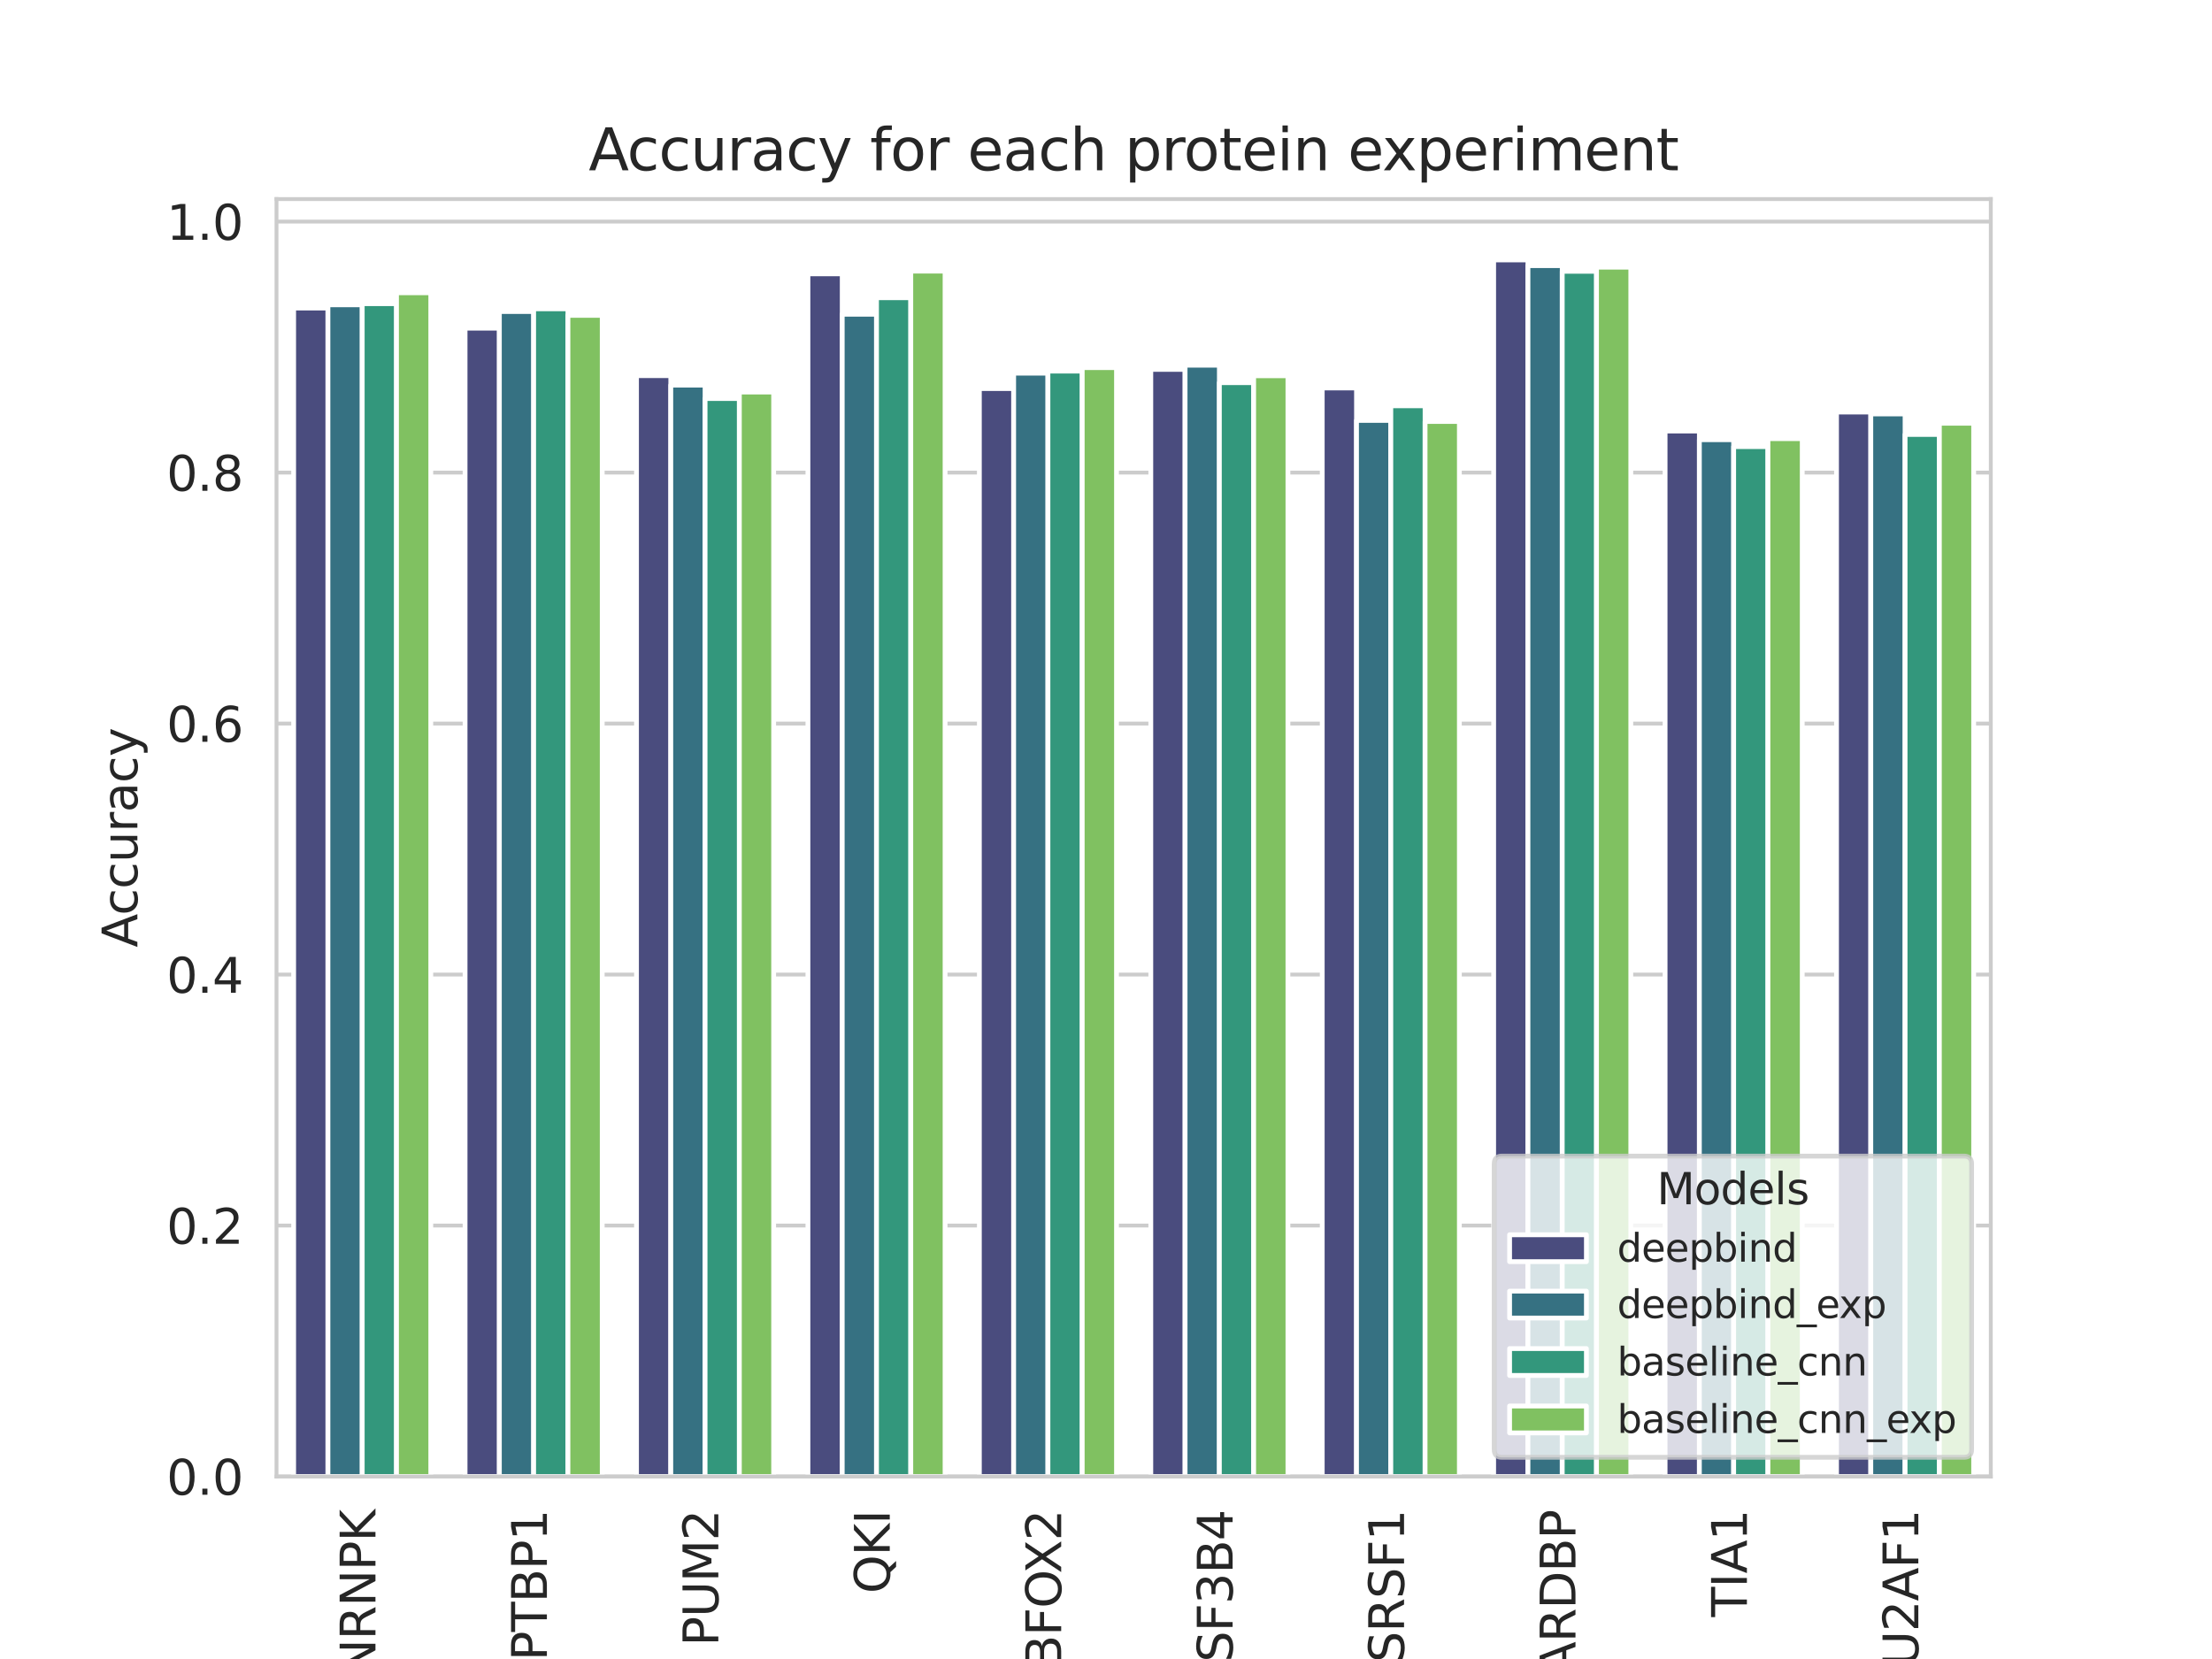 <?xml version="1.0" encoding="utf-8" standalone="no"?>
<!DOCTYPE svg PUBLIC "-//W3C//DTD SVG 1.1//EN"
  "http://www.w3.org/Graphics/SVG/1.1/DTD/svg11.dtd">
<svg xmlns:xlink="http://www.w3.org/1999/xlink" width="460.8pt" height="345.6pt" viewBox="0 0 460.8 345.6" xmlns="http://www.w3.org/2000/svg" version="1.1">
 <defs>
  <style type="text/css">*{stroke-linejoin: round; stroke-linecap: butt}</style>
 </defs>
 <g id="figure_1">
  <g id="patch_1">
   <path d="M 0 345.6 
L 460.8 345.6 
L 460.8 0 
L 0 0 
z
" style="fill: #ffffff"/>
  </g>
  <g id="axes_1">
   <g id="patch_2">
    <path d="M 57.6 307.584 
L 414.72 307.584 
L 414.72 41.472 
L 57.6 41.472 
z
" style="fill: #ffffff"/>
   </g>
   <g id="matplotlib.axis_1">
    <g id="xtick_1">
     <g id="text_1">
      <!-- HNRNPK -->
      <g style="fill: #262626" transform="translate(78.215 356.603) rotate(-90) scale(0.1 -0.1)">
       <defs>
        <path id="DejaVuSans-48" d="M 628 4666 
L 1259 4666 
L 1259 2753 
L 3553 2753 
L 3553 4666 
L 4184 4666 
L 4184 0 
L 3553 0 
L 3553 2222 
L 1259 2222 
L 1259 0 
L 628 0 
L 628 4666 
z
" transform="scale(0.016)"/>
        <path id="DejaVuSans-4e" d="M 628 4666 
L 1478 4666 
L 3547 763 
L 3547 4666 
L 4159 4666 
L 4159 0 
L 3309 0 
L 1241 3903 
L 1241 0 
L 628 0 
L 628 4666 
z
" transform="scale(0.016)"/>
        <path id="DejaVuSans-52" d="M 2841 2188 
Q 3044 2119 3236 1894 
Q 3428 1669 3622 1275 
L 4263 0 
L 3584 0 
L 2988 1197 
Q 2756 1666 2539 1819 
Q 2322 1972 1947 1972 
L 1259 1972 
L 1259 0 
L 628 0 
L 628 4666 
L 2053 4666 
Q 2853 4666 3247 4331 
Q 3641 3997 3641 3322 
Q 3641 2881 3436 2590 
Q 3231 2300 2841 2188 
z
M 1259 4147 
L 1259 2491 
L 2053 2491 
Q 2509 2491 2742 2702 
Q 2975 2913 2975 3322 
Q 2975 3731 2742 3939 
Q 2509 4147 2053 4147 
L 1259 4147 
z
" transform="scale(0.016)"/>
        <path id="DejaVuSans-50" d="M 1259 4147 
L 1259 2394 
L 2053 2394 
Q 2494 2394 2734 2622 
Q 2975 2850 2975 3272 
Q 2975 3691 2734 3919 
Q 2494 4147 2053 4147 
L 1259 4147 
z
M 628 4666 
L 2053 4666 
Q 2838 4666 3239 4311 
Q 3641 3956 3641 3272 
Q 3641 2581 3239 2228 
Q 2838 1875 2053 1875 
L 1259 1875 
L 1259 0 
L 628 0 
L 628 4666 
z
" transform="scale(0.016)"/>
        <path id="DejaVuSans-4b" d="M 628 4666 
L 1259 4666 
L 1259 2694 
L 3353 4666 
L 4166 4666 
L 1850 2491 
L 4331 0 
L 3500 0 
L 1259 2247 
L 1259 0 
L 628 0 
L 628 4666 
z
" transform="scale(0.016)"/>
       </defs>
       <use xlink:href="#DejaVuSans-48"/>
       <use xlink:href="#DejaVuSans-4e" x="75.195"/>
       <use xlink:href="#DejaVuSans-52" x="150"/>
       <use xlink:href="#DejaVuSans-4e" x="219.482"/>
       <use xlink:href="#DejaVuSans-50" x="294.287"/>
       <use xlink:href="#DejaVuSans-4b" x="354.59"/>
      </g>
     </g>
    </g>
    <g id="xtick_2">
     <g id="text_2">
      <!-- PTBP1 -->
      <g style="fill: #262626" transform="translate(113.927 345.975) rotate(-90) scale(0.1 -0.1)">
       <defs>
        <path id="DejaVuSans-54" d="M -19 4666 
L 3928 4666 
L 3928 4134 
L 2272 4134 
L 2272 0 
L 1638 0 
L 1638 4134 
L -19 4134 
L -19 4666 
z
" transform="scale(0.016)"/>
        <path id="DejaVuSans-42" d="M 1259 2228 
L 1259 519 
L 2272 519 
Q 2781 519 3026 730 
Q 3272 941 3272 1375 
Q 3272 1813 3026 2020 
Q 2781 2228 2272 2228 
L 1259 2228 
z
M 1259 4147 
L 1259 2741 
L 2194 2741 
Q 2656 2741 2882 2914 
Q 3109 3088 3109 3444 
Q 3109 3797 2882 3972 
Q 2656 4147 2194 4147 
L 1259 4147 
z
M 628 4666 
L 2241 4666 
Q 2963 4666 3353 4366 
Q 3744 4066 3744 3513 
Q 3744 3084 3544 2831 
Q 3344 2578 2956 2516 
Q 3422 2416 3680 2098 
Q 3938 1781 3938 1306 
Q 3938 681 3513 340 
Q 3088 0 2303 0 
L 628 0 
L 628 4666 
z
" transform="scale(0.016)"/>
        <path id="DejaVuSans-31" d="M 794 531 
L 1825 531 
L 1825 4091 
L 703 3866 
L 703 4441 
L 1819 4666 
L 2450 4666 
L 2450 531 
L 3481 531 
L 3481 0 
L 794 0 
L 794 531 
z
" transform="scale(0.016)"/>
       </defs>
       <use xlink:href="#DejaVuSans-50"/>
       <use xlink:href="#DejaVuSans-54" x="60.303"/>
       <use xlink:href="#DejaVuSans-42" x="121.387"/>
       <use xlink:href="#DejaVuSans-50" x="189.99"/>
       <use xlink:href="#DejaVuSans-31" x="250.293"/>
      </g>
     </g>
    </g>
    <g id="xtick_3">
     <g id="text_3">
      <!-- PUM2 -->
      <g style="fill: #262626" transform="translate(149.639 342.923) rotate(-90) scale(0.1 -0.1)">
       <defs>
        <path id="DejaVuSans-55" d="M 556 4666 
L 1191 4666 
L 1191 1831 
Q 1191 1081 1462 751 
Q 1734 422 2344 422 
Q 2950 422 3222 751 
Q 3494 1081 3494 1831 
L 3494 4666 
L 4128 4666 
L 4128 1753 
Q 4128 841 3676 375 
Q 3225 -91 2344 -91 
Q 1459 -91 1007 375 
Q 556 841 556 1753 
L 556 4666 
z
" transform="scale(0.016)"/>
        <path id="DejaVuSans-4d" d="M 628 4666 
L 1569 4666 
L 2759 1491 
L 3956 4666 
L 4897 4666 
L 4897 0 
L 4281 0 
L 4281 4097 
L 3078 897 
L 2444 897 
L 1241 4097 
L 1241 0 
L 628 0 
L 628 4666 
z
" transform="scale(0.016)"/>
        <path id="DejaVuSans-32" d="M 1228 531 
L 3431 531 
L 3431 0 
L 469 0 
L 469 531 
Q 828 903 1448 1529 
Q 2069 2156 2228 2338 
Q 2531 2678 2651 2914 
Q 2772 3150 2772 3378 
Q 2772 3750 2511 3984 
Q 2250 4219 1831 4219 
Q 1534 4219 1204 4116 
Q 875 4013 500 3803 
L 500 4441 
Q 881 4594 1212 4672 
Q 1544 4750 1819 4750 
Q 2544 4750 2975 4387 
Q 3406 4025 3406 3419 
Q 3406 3131 3298 2873 
Q 3191 2616 2906 2266 
Q 2828 2175 2409 1742 
Q 1991 1309 1228 531 
z
" transform="scale(0.016)"/>
       </defs>
       <use xlink:href="#DejaVuSans-50"/>
       <use xlink:href="#DejaVuSans-55" x="60.303"/>
       <use xlink:href="#DejaVuSans-4d" x="133.496"/>
       <use xlink:href="#DejaVuSans-32" x="219.775"/>
      </g>
     </g>
    </g>
    <g id="xtick_4">
     <g id="text_4">
      <!-- QKI -->
      <g style="fill: #262626" transform="translate(185.351 331.964) rotate(-90) scale(0.1 -0.1)">
       <defs>
        <path id="DejaVuSans-51" d="M 2522 4238 
Q 1834 4238 1429 3725 
Q 1025 3213 1025 2328 
Q 1025 1447 1429 934 
Q 1834 422 2522 422 
Q 3209 422 3611 934 
Q 4013 1447 4013 2328 
Q 4013 3213 3611 3725 
Q 3209 4238 2522 4238 
z
M 3406 84 
L 4238 -825 
L 3475 -825 
L 2784 -78 
Q 2681 -84 2626 -87 
Q 2572 -91 2522 -91 
Q 1538 -91 948 567 
Q 359 1225 359 2328 
Q 359 3434 948 4092 
Q 1538 4750 2522 4750 
Q 3503 4750 4090 4092 
Q 4678 3434 4678 2328 
Q 4678 1516 4351 937 
Q 4025 359 3406 84 
z
" transform="scale(0.016)"/>
        <path id="DejaVuSans-49" d="M 628 4666 
L 1259 4666 
L 1259 0 
L 628 0 
L 628 4666 
z
" transform="scale(0.016)"/>
       </defs>
       <use xlink:href="#DejaVuSans-51"/>
       <use xlink:href="#DejaVuSans-4b" x="78.711"/>
       <use xlink:href="#DejaVuSans-49" x="144.287"/>
      </g>
     </g>
    </g>
    <g id="xtick_5">
     <g id="text_5">
      <!-- RBFOX2 -->
      <g style="fill: #262626" transform="translate(221.063 354.592) rotate(-90) scale(0.1 -0.1)">
       <defs>
        <path id="DejaVuSans-46" d="M 628 4666 
L 3309 4666 
L 3309 4134 
L 1259 4134 
L 1259 2759 
L 3109 2759 
L 3109 2228 
L 1259 2228 
L 1259 0 
L 628 0 
L 628 4666 
z
" transform="scale(0.016)"/>
        <path id="DejaVuSans-4f" d="M 2522 4238 
Q 1834 4238 1429 3725 
Q 1025 3213 1025 2328 
Q 1025 1447 1429 934 
Q 1834 422 2522 422 
Q 3209 422 3611 934 
Q 4013 1447 4013 2328 
Q 4013 3213 3611 3725 
Q 3209 4238 2522 4238 
z
M 2522 4750 
Q 3503 4750 4090 4092 
Q 4678 3434 4678 2328 
Q 4678 1225 4090 567 
Q 3503 -91 2522 -91 
Q 1538 -91 948 565 
Q 359 1222 359 2328 
Q 359 3434 948 4092 
Q 1538 4750 2522 4750 
z
" transform="scale(0.016)"/>
        <path id="DejaVuSans-58" d="M 403 4666 
L 1081 4666 
L 2241 2931 
L 3406 4666 
L 4084 4666 
L 2584 2425 
L 4184 0 
L 3506 0 
L 2194 1984 
L 872 0 
L 191 0 
L 1856 2491 
L 403 4666 
z
" transform="scale(0.016)"/>
       </defs>
       <use xlink:href="#DejaVuSans-52"/>
       <use xlink:href="#DejaVuSans-42" x="69.482"/>
       <use xlink:href="#DejaVuSans-46" x="138.086"/>
       <use xlink:href="#DejaVuSans-4f" x="195.605"/>
       <use xlink:href="#DejaVuSans-58" x="267.941"/>
       <use xlink:href="#DejaVuSans-32" x="336.447"/>
      </g>
     </g>
    </g>
    <g id="xtick_6">
     <g id="text_6">
      <!-- SF3B4 -->
      <g style="fill: #262626" transform="translate(256.775 346.27) rotate(-90) scale(0.1 -0.1)">
       <defs>
        <path id="DejaVuSans-53" d="M 3425 4513 
L 3425 3897 
Q 3066 4069 2747 4153 
Q 2428 4238 2131 4238 
Q 1616 4238 1336 4038 
Q 1056 3838 1056 3469 
Q 1056 3159 1242 3001 
Q 1428 2844 1947 2747 
L 2328 2669 
Q 3034 2534 3370 2195 
Q 3706 1856 3706 1288 
Q 3706 609 3251 259 
Q 2797 -91 1919 -91 
Q 1588 -91 1214 -16 
Q 841 59 441 206 
L 441 856 
Q 825 641 1194 531 
Q 1563 422 1919 422 
Q 2459 422 2753 634 
Q 3047 847 3047 1241 
Q 3047 1584 2836 1778 
Q 2625 1972 2144 2069 
L 1759 2144 
Q 1053 2284 737 2584 
Q 422 2884 422 3419 
Q 422 4038 858 4394 
Q 1294 4750 2059 4750 
Q 2388 4750 2728 4690 
Q 3069 4631 3425 4513 
z
" transform="scale(0.016)"/>
        <path id="DejaVuSans-33" d="M 2597 2516 
Q 3050 2419 3304 2112 
Q 3559 1806 3559 1356 
Q 3559 666 3084 287 
Q 2609 -91 1734 -91 
Q 1441 -91 1130 -33 
Q 819 25 488 141 
L 488 750 
Q 750 597 1062 519 
Q 1375 441 1716 441 
Q 2309 441 2620 675 
Q 2931 909 2931 1356 
Q 2931 1769 2642 2001 
Q 2353 2234 1838 2234 
L 1294 2234 
L 1294 2753 
L 1863 2753 
Q 2328 2753 2575 2939 
Q 2822 3125 2822 3475 
Q 2822 3834 2567 4026 
Q 2313 4219 1838 4219 
Q 1578 4219 1281 4162 
Q 984 4106 628 3988 
L 628 4550 
Q 988 4650 1302 4700 
Q 1616 4750 1894 4750 
Q 2613 4750 3031 4423 
Q 3450 4097 3450 3541 
Q 3450 3153 3228 2886 
Q 3006 2619 2597 2516 
z
" transform="scale(0.016)"/>
        <path id="DejaVuSans-34" d="M 2419 4116 
L 825 1625 
L 2419 1625 
L 2419 4116 
z
M 2253 4666 
L 3047 4666 
L 3047 1625 
L 3713 1625 
L 3713 1100 
L 3047 1100 
L 3047 0 
L 2419 0 
L 2419 1100 
L 313 1100 
L 313 1709 
L 2253 4666 
z
" transform="scale(0.016)"/>
       </defs>
       <use xlink:href="#DejaVuSans-53"/>
       <use xlink:href="#DejaVuSans-46" x="63.477"/>
       <use xlink:href="#DejaVuSans-33" x="120.996"/>
       <use xlink:href="#DejaVuSans-42" x="184.619"/>
       <use xlink:href="#DejaVuSans-34" x="253.223"/>
      </g>
     </g>
    </g>
    <g id="xtick_7">
     <g id="text_7">
      <!-- SRSF1 -->
      <g style="fill: #262626" transform="translate(292.487 346.343) rotate(-90) scale(0.1 -0.1)">
       <use xlink:href="#DejaVuSans-53"/>
       <use xlink:href="#DejaVuSans-52" x="63.477"/>
       <use xlink:href="#DejaVuSans-53" x="132.959"/>
       <use xlink:href="#DejaVuSans-46" x="196.436"/>
       <use xlink:href="#DejaVuSans-31" x="253.955"/>
      </g>
     </g>
    </g>
    <g id="xtick_8">
     <g id="text_8">
      <!-- TARDBP -->
      <g style="fill: #262626" transform="translate(328.199 354.296) rotate(-90) scale(0.1 -0.1)">
       <defs>
        <path id="DejaVuSans-41" d="M 2188 4044 
L 1331 1722 
L 3047 1722 
L 2188 4044 
z
M 1831 4666 
L 2547 4666 
L 4325 0 
L 3669 0 
L 3244 1197 
L 1141 1197 
L 716 0 
L 50 0 
L 1831 4666 
z
" transform="scale(0.016)"/>
        <path id="DejaVuSans-44" d="M 1259 4147 
L 1259 519 
L 2022 519 
Q 2988 519 3436 956 
Q 3884 1394 3884 2338 
Q 3884 3275 3436 3711 
Q 2988 4147 2022 4147 
L 1259 4147 
z
M 628 4666 
L 1925 4666 
Q 3281 4666 3915 4102 
Q 4550 3538 4550 2338 
Q 4550 1131 3912 565 
Q 3275 0 1925 0 
L 628 0 
L 628 4666 
z
" transform="scale(0.016)"/>
       </defs>
       <use xlink:href="#DejaVuSans-54"/>
       <use xlink:href="#DejaVuSans-41" x="53.334"/>
       <use xlink:href="#DejaVuSans-52" x="121.742"/>
       <use xlink:href="#DejaVuSans-44" x="191.225"/>
       <use xlink:href="#DejaVuSans-42" x="268.227"/>
       <use xlink:href="#DejaVuSans-50" x="336.83"/>
      </g>
     </g>
    </g>
    <g id="xtick_9">
     <g id="text_9">
      <!-- TIA1 -->
      <g style="fill: #262626" transform="translate(363.911 336.845) rotate(-90) scale(0.1 -0.1)">
       <use xlink:href="#DejaVuSans-54"/>
       <use xlink:href="#DejaVuSans-49" x="61.084"/>
       <use xlink:href="#DejaVuSans-41" x="90.576"/>
       <use xlink:href="#DejaVuSans-31" x="158.984"/>
      </g>
     </g>
    </g>
    <g id="xtick_10">
     <g id="text_10">
      <!-- U2AF1 -->
      <g style="fill: #262626" transform="translate(399.623 347.22) rotate(-90) scale(0.1 -0.1)">
       <use xlink:href="#DejaVuSans-55"/>
       <use xlink:href="#DejaVuSans-32" x="73.193"/>
       <use xlink:href="#DejaVuSans-41" x="136.816"/>
       <use xlink:href="#DejaVuSans-46" x="205.225"/>
       <use xlink:href="#DejaVuSans-31" x="262.744"/>
      </g>
     </g>
    </g>
    <g id="text_11">
     <!-- Exp -->
     <g style="fill: #262626" transform="translate(226.867 368.201) scale(0.1 -0.1)">
      <defs>
       <path id="DejaVuSans-45" d="M 628 4666 
L 3578 4666 
L 3578 4134 
L 1259 4134 
L 1259 2753 
L 3481 2753 
L 3481 2222 
L 1259 2222 
L 1259 531 
L 3634 531 
L 3634 0 
L 628 0 
L 628 4666 
z
" transform="scale(0.016)"/>
       <path id="DejaVuSans-78" d="M 3513 3500 
L 2247 1797 
L 3578 0 
L 2900 0 
L 1881 1375 
L 863 0 
L 184 0 
L 1544 1831 
L 300 3500 
L 978 3500 
L 1906 2253 
L 2834 3500 
L 3513 3500 
z
" transform="scale(0.016)"/>
       <path id="DejaVuSans-70" d="M 1159 525 
L 1159 -1331 
L 581 -1331 
L 581 3500 
L 1159 3500 
L 1159 2969 
Q 1341 3281 1617 3432 
Q 1894 3584 2278 3584 
Q 2916 3584 3314 3078 
Q 3713 2572 3713 1747 
Q 3713 922 3314 415 
Q 2916 -91 2278 -91 
Q 1894 -91 1617 61 
Q 1341 213 1159 525 
z
M 3116 1747 
Q 3116 2381 2855 2742 
Q 2594 3103 2138 3103 
Q 1681 3103 1420 2742 
Q 1159 2381 1159 1747 
Q 1159 1113 1420 752 
Q 1681 391 2138 391 
Q 2594 391 2855 752 
Q 3116 1113 3116 1747 
z
" transform="scale(0.016)"/>
      </defs>
      <use xlink:href="#DejaVuSans-45"/>
      <use xlink:href="#DejaVuSans-78" x="63.184"/>
      <use xlink:href="#DejaVuSans-70" x="122.363"/>
     </g>
    </g>
   </g>
   <g id="matplotlib.axis_2">
    <g id="ytick_1">
     <g id="line2d_1">
      <path d="M 57.6 307.584 
L 414.72 307.584 
" clip-path="url(#p3784ddaa0a)" style="fill: none; stroke: #cccccc; stroke-width: 0.8; stroke-linecap: round"/>
     </g>
     <g id="text_12">
      <!-- 0.0 -->
      <g style="fill: #262626" transform="translate(34.697 311.383) scale(0.1 -0.1)">
       <defs>
        <path id="DejaVuSans-30" d="M 2034 4250 
Q 1547 4250 1301 3770 
Q 1056 3291 1056 2328 
Q 1056 1369 1301 889 
Q 1547 409 2034 409 
Q 2525 409 2770 889 
Q 3016 1369 3016 2328 
Q 3016 3291 2770 3770 
Q 2525 4250 2034 4250 
z
M 2034 4750 
Q 2819 4750 3233 4129 
Q 3647 3509 3647 2328 
Q 3647 1150 3233 529 
Q 2819 -91 2034 -91 
Q 1250 -91 836 529 
Q 422 1150 422 2328 
Q 422 3509 836 4129 
Q 1250 4750 2034 4750 
z
" transform="scale(0.016)"/>
        <path id="DejaVuSans-2e" d="M 684 794 
L 1344 794 
L 1344 0 
L 684 0 
L 684 794 
z
" transform="scale(0.016)"/>
       </defs>
       <use xlink:href="#DejaVuSans-30"/>
       <use xlink:href="#DejaVuSans-2e" x="63.623"/>
       <use xlink:href="#DejaVuSans-30" x="95.41"/>
      </g>
     </g>
    </g>
    <g id="ytick_2">
     <g id="line2d_2">
      <path d="M 57.6 255.299 
L 414.72 255.299 
" clip-path="url(#p3784ddaa0a)" style="fill: none; stroke: #cccccc; stroke-width: 0.8; stroke-linecap: round"/>
     </g>
     <g id="text_13">
      <!-- 0.2 -->
      <g style="fill: #262626" transform="translate(34.697 259.098) scale(0.1 -0.1)">
       <use xlink:href="#DejaVuSans-30"/>
       <use xlink:href="#DejaVuSans-2e" x="63.623"/>
       <use xlink:href="#DejaVuSans-32" x="95.41"/>
      </g>
     </g>
    </g>
    <g id="ytick_3">
     <g id="line2d_3">
      <path d="M 57.6 203.013 
L 414.72 203.013 
" clip-path="url(#p3784ddaa0a)" style="fill: none; stroke: #cccccc; stroke-width: 0.8; stroke-linecap: round"/>
     </g>
     <g id="text_14">
      <!-- 0.4 -->
      <g style="fill: #262626" transform="translate(34.697 206.812) scale(0.1 -0.1)">
       <use xlink:href="#DejaVuSans-30"/>
       <use xlink:href="#DejaVuSans-2e" x="63.623"/>
       <use xlink:href="#DejaVuSans-34" x="95.41"/>
      </g>
     </g>
    </g>
    <g id="ytick_4">
     <g id="line2d_4">
      <path d="M 57.6 150.728 
L 414.72 150.728 
" clip-path="url(#p3784ddaa0a)" style="fill: none; stroke: #cccccc; stroke-width: 0.8; stroke-linecap: round"/>
     </g>
     <g id="text_15">
      <!-- 0.6 -->
      <g style="fill: #262626" transform="translate(34.697 154.527) scale(0.1 -0.1)">
       <defs>
        <path id="DejaVuSans-36" d="M 2113 2584 
Q 1688 2584 1439 2293 
Q 1191 2003 1191 1497 
Q 1191 994 1439 701 
Q 1688 409 2113 409 
Q 2538 409 2786 701 
Q 3034 994 3034 1497 
Q 3034 2003 2786 2293 
Q 2538 2584 2113 2584 
z
M 3366 4563 
L 3366 3988 
Q 3128 4100 2886 4159 
Q 2644 4219 2406 4219 
Q 1781 4219 1451 3797 
Q 1122 3375 1075 2522 
Q 1259 2794 1537 2939 
Q 1816 3084 2150 3084 
Q 2853 3084 3261 2657 
Q 3669 2231 3669 1497 
Q 3669 778 3244 343 
Q 2819 -91 2113 -91 
Q 1303 -91 875 529 
Q 447 1150 447 2328 
Q 447 3434 972 4092 
Q 1497 4750 2381 4750 
Q 2619 4750 2861 4703 
Q 3103 4656 3366 4563 
z
" transform="scale(0.016)"/>
       </defs>
       <use xlink:href="#DejaVuSans-30"/>
       <use xlink:href="#DejaVuSans-2e" x="63.623"/>
       <use xlink:href="#DejaVuSans-36" x="95.41"/>
      </g>
     </g>
    </g>
    <g id="ytick_5">
     <g id="line2d_5">
      <path d="M 57.6 98.442 
L 414.72 98.442 
" clip-path="url(#p3784ddaa0a)" style="fill: none; stroke: #cccccc; stroke-width: 0.8; stroke-linecap: round"/>
     </g>
     <g id="text_16">
      <!-- 0.8 -->
      <g style="fill: #262626" transform="translate(34.697 102.241) scale(0.1 -0.1)">
       <defs>
        <path id="DejaVuSans-38" d="M 2034 2216 
Q 1584 2216 1326 1975 
Q 1069 1734 1069 1313 
Q 1069 891 1326 650 
Q 1584 409 2034 409 
Q 2484 409 2743 651 
Q 3003 894 3003 1313 
Q 3003 1734 2745 1975 
Q 2488 2216 2034 2216 
z
M 1403 2484 
Q 997 2584 770 2862 
Q 544 3141 544 3541 
Q 544 4100 942 4425 
Q 1341 4750 2034 4750 
Q 2731 4750 3128 4425 
Q 3525 4100 3525 3541 
Q 3525 3141 3298 2862 
Q 3072 2584 2669 2484 
Q 3125 2378 3379 2068 
Q 3634 1759 3634 1313 
Q 3634 634 3220 271 
Q 2806 -91 2034 -91 
Q 1263 -91 848 271 
Q 434 634 434 1313 
Q 434 1759 690 2068 
Q 947 2378 1403 2484 
z
M 1172 3481 
Q 1172 3119 1398 2916 
Q 1625 2713 2034 2713 
Q 2441 2713 2670 2916 
Q 2900 3119 2900 3481 
Q 2900 3844 2670 4047 
Q 2441 4250 2034 4250 
Q 1625 4250 1398 4047 
Q 1172 3844 1172 3481 
z
" transform="scale(0.016)"/>
       </defs>
       <use xlink:href="#DejaVuSans-30"/>
       <use xlink:href="#DejaVuSans-2e" x="63.623"/>
       <use xlink:href="#DejaVuSans-38" x="95.41"/>
      </g>
     </g>
    </g>
    <g id="ytick_6">
     <g id="line2d_6">
      <path d="M 57.6 46.157 
L 414.72 46.157 
" clip-path="url(#p3784ddaa0a)" style="fill: none; stroke: #cccccc; stroke-width: 0.8; stroke-linecap: round"/>
     </g>
     <g id="text_17">
      <!-- 1.0 -->
      <g style="fill: #262626" transform="translate(34.697 49.956) scale(0.1 -0.1)">
       <use xlink:href="#DejaVuSans-31"/>
       <use xlink:href="#DejaVuSans-2e" x="63.623"/>
       <use xlink:href="#DejaVuSans-30" x="95.41"/>
      </g>
     </g>
    </g>
    <g id="text_18">
     <!-- Accuracy -->
     <g style="fill: #262626" transform="translate(28.617 197.356) rotate(-90) scale(0.1 -0.1)">
      <defs>
       <path id="DejaVuSans-63" d="M 3122 3366 
L 3122 2828 
Q 2878 2963 2633 3030 
Q 2388 3097 2138 3097 
Q 1578 3097 1268 2742 
Q 959 2388 959 1747 
Q 959 1106 1268 751 
Q 1578 397 2138 397 
Q 2388 397 2633 464 
Q 2878 531 3122 666 
L 3122 134 
Q 2881 22 2623 -34 
Q 2366 -91 2075 -91 
Q 1284 -91 818 406 
Q 353 903 353 1747 
Q 353 2603 823 3093 
Q 1294 3584 2113 3584 
Q 2378 3584 2631 3529 
Q 2884 3475 3122 3366 
z
" transform="scale(0.016)"/>
       <path id="DejaVuSans-75" d="M 544 1381 
L 544 3500 
L 1119 3500 
L 1119 1403 
Q 1119 906 1312 657 
Q 1506 409 1894 409 
Q 2359 409 2629 706 
Q 2900 1003 2900 1516 
L 2900 3500 
L 3475 3500 
L 3475 0 
L 2900 0 
L 2900 538 
Q 2691 219 2414 64 
Q 2138 -91 1772 -91 
Q 1169 -91 856 284 
Q 544 659 544 1381 
z
M 1991 3584 
L 1991 3584 
z
" transform="scale(0.016)"/>
       <path id="DejaVuSans-72" d="M 2631 2963 
Q 2534 3019 2420 3045 
Q 2306 3072 2169 3072 
Q 1681 3072 1420 2755 
Q 1159 2438 1159 1844 
L 1159 0 
L 581 0 
L 581 3500 
L 1159 3500 
L 1159 2956 
Q 1341 3275 1631 3429 
Q 1922 3584 2338 3584 
Q 2397 3584 2469 3576 
Q 2541 3569 2628 3553 
L 2631 2963 
z
" transform="scale(0.016)"/>
       <path id="DejaVuSans-61" d="M 2194 1759 
Q 1497 1759 1228 1600 
Q 959 1441 959 1056 
Q 959 750 1161 570 
Q 1363 391 1709 391 
Q 2188 391 2477 730 
Q 2766 1069 2766 1631 
L 2766 1759 
L 2194 1759 
z
M 3341 1997 
L 3341 0 
L 2766 0 
L 2766 531 
Q 2569 213 2275 61 
Q 1981 -91 1556 -91 
Q 1019 -91 701 211 
Q 384 513 384 1019 
Q 384 1609 779 1909 
Q 1175 2209 1959 2209 
L 2766 2209 
L 2766 2266 
Q 2766 2663 2505 2880 
Q 2244 3097 1772 3097 
Q 1472 3097 1187 3025 
Q 903 2953 641 2809 
L 641 3341 
Q 956 3463 1253 3523 
Q 1550 3584 1831 3584 
Q 2591 3584 2966 3190 
Q 3341 2797 3341 1997 
z
" transform="scale(0.016)"/>
       <path id="DejaVuSans-79" d="M 2059 -325 
Q 1816 -950 1584 -1140 
Q 1353 -1331 966 -1331 
L 506 -1331 
L 506 -850 
L 844 -850 
Q 1081 -850 1212 -737 
Q 1344 -625 1503 -206 
L 1606 56 
L 191 3500 
L 800 3500 
L 1894 763 
L 2988 3500 
L 3597 3500 
L 2059 -325 
z
" transform="scale(0.016)"/>
      </defs>
      <use xlink:href="#DejaVuSans-41"/>
      <use xlink:href="#DejaVuSans-63" x="66.658"/>
      <use xlink:href="#DejaVuSans-63" x="121.639"/>
      <use xlink:href="#DejaVuSans-75" x="176.619"/>
      <use xlink:href="#DejaVuSans-72" x="239.998"/>
      <use xlink:href="#DejaVuSans-61" x="281.111"/>
      <use xlink:href="#DejaVuSans-63" x="342.391"/>
      <use xlink:href="#DejaVuSans-79" x="397.371"/>
     </g>
    </g>
   </g>
   <g id="patch_3">
    <path d="M 61.171 307.584 
L 68.314 307.584 
L 68.314 64.178 
L 61.171 64.178 
z
" clip-path="url(#p3784ddaa0a)" style="fill: #4a4c7e; stroke: #ffffff; stroke-linejoin: miter"/>
   </g>
   <g id="patch_4">
    <path d="M 96.883 307.584 
L 104.026 307.584 
L 104.026 68.366 
L 96.883 68.366 
z
" clip-path="url(#p3784ddaa0a)" style="fill: #4a4c7e; stroke: #ffffff; stroke-linejoin: miter"/>
   </g>
   <g id="patch_5">
    <path d="M 132.595 307.584 
L 139.738 307.584 
L 139.738 78.249 
L 132.595 78.249 
z
" clip-path="url(#p3784ddaa0a)" style="fill: #4a4c7e; stroke: #ffffff; stroke-linejoin: miter"/>
   </g>
   <g id="patch_6">
    <path d="M 168.307 307.584 
L 175.45 307.584 
L 175.45 57.049 
L 168.307 57.049 
z
" clip-path="url(#p3784ddaa0a)" style="fill: #4a4c7e; stroke: #ffffff; stroke-linejoin: miter"/>
   </g>
   <g id="patch_7">
    <path d="M 204.019 307.584 
L 211.162 307.584 
L 211.162 80.946 
L 204.019 80.946 
z
" clip-path="url(#p3784ddaa0a)" style="fill: #4a4c7e; stroke: #ffffff; stroke-linejoin: miter"/>
   </g>
   <g id="patch_8">
    <path d="M 239.731 307.584 
L 246.874 307.584 
L 246.874 76.955 
L 239.731 76.955 
z
" clip-path="url(#p3784ddaa0a)" style="fill: #4a4c7e; stroke: #ffffff; stroke-linejoin: miter"/>
   </g>
   <g id="patch_9">
    <path d="M 275.443 307.584 
L 282.586 307.584 
L 282.586 80.825 
L 275.443 80.825 
z
" clip-path="url(#p3784ddaa0a)" style="fill: #4a4c7e; stroke: #ffffff; stroke-linejoin: miter"/>
   </g>
   <g id="patch_10">
    <path d="M 311.155 307.584 
L 318.298 307.584 
L 318.298 54.144 
L 311.155 54.144 
z
" clip-path="url(#p3784ddaa0a)" style="fill: #4a4c7e; stroke: #ffffff; stroke-linejoin: miter"/>
   </g>
   <g id="patch_11">
    <path d="M 346.867 307.584 
L 354.01 307.584 
L 354.01 89.788 
L 346.867 89.788 
z
" clip-path="url(#p3784ddaa0a)" style="fill: #4a4c7e; stroke: #ffffff; stroke-linejoin: miter"/>
   </g>
   <g id="patch_12">
    <path d="M 382.579 307.584 
L 389.722 307.584 
L 389.722 85.837 
L 382.579 85.837 
z
" clip-path="url(#p3784ddaa0a)" style="fill: #4a4c7e; stroke: #ffffff; stroke-linejoin: miter"/>
   </g>
   <g id="patch_13">
    <path d="M 68.314 307.584 
L 75.456 307.584 
L 75.456 63.494 
L 68.314 63.494 
z
" clip-path="url(#p3784ddaa0a)" style="fill: #367182; stroke: #ffffff; stroke-linejoin: miter"/>
   </g>
   <g id="patch_14">
    <path d="M 104.026 307.584 
L 111.168 307.584 
L 111.168 64.893 
L 104.026 64.893 
z
" clip-path="url(#p3784ddaa0a)" style="fill: #367182; stroke: #ffffff; stroke-linejoin: miter"/>
   </g>
   <g id="patch_15">
    <path d="M 139.738 307.584 
L 146.88 307.584 
L 146.88 80.232 
L 139.738 80.232 
z
" clip-path="url(#p3784ddaa0a)" style="fill: #367182; stroke: #ffffff; stroke-linejoin: miter"/>
   </g>
   <g id="patch_16">
    <path d="M 175.45 307.584 
L 182.592 307.584 
L 182.592 65.458 
L 175.45 65.458 
z
" clip-path="url(#p3784ddaa0a)" style="fill: #367182; stroke: #ffffff; stroke-linejoin: miter"/>
   </g>
   <g id="patch_17">
    <path d="M 211.162 307.584 
L 218.304 307.584 
L 218.304 77.743 
L 211.162 77.743 
z
" clip-path="url(#p3784ddaa0a)" style="fill: #367182; stroke: #ffffff; stroke-linejoin: miter"/>
   </g>
   <g id="patch_18">
    <path d="M 246.874 307.584 
L 254.016 307.584 
L 254.016 76.075 
L 246.874 76.075 
z
" clip-path="url(#p3784ddaa0a)" style="fill: #367182; stroke: #ffffff; stroke-linejoin: miter"/>
   </g>
   <g id="patch_19">
    <path d="M 282.586 307.584 
L 289.728 307.584 
L 289.728 87.584 
L 282.586 87.584 
z
" clip-path="url(#p3784ddaa0a)" style="fill: #367182; stroke: #ffffff; stroke-linejoin: miter"/>
   </g>
   <g id="patch_20">
    <path d="M 318.298 307.584 
L 325.44 307.584 
L 325.44 55.331 
L 318.298 55.331 
z
" clip-path="url(#p3784ddaa0a)" style="fill: #367182; stroke: #ffffff; stroke-linejoin: miter"/>
   </g>
   <g id="patch_21">
    <path d="M 354.01 307.584 
L 361.152 307.584 
L 361.152 91.594 
L 354.01 91.594 
z
" clip-path="url(#p3784ddaa0a)" style="fill: #367182; stroke: #ffffff; stroke-linejoin: miter"/>
   </g>
   <g id="patch_22">
    <path d="M 389.722 307.584 
L 396.864 307.584 
L 396.864 86.227 
L 389.722 86.227 
z
" clip-path="url(#p3784ddaa0a)" style="fill: #367182; stroke: #ffffff; stroke-linejoin: miter"/>
   </g>
   <g id="patch_23">
    <path d="M 75.456 307.584 
L 82.598 307.584 
L 82.598 63.266 
L 75.456 63.266 
z
" clip-path="url(#p3784ddaa0a)" style="fill: #33977c; stroke: #ffffff; stroke-linejoin: miter"/>
   </g>
   <g id="patch_24">
    <path d="M 111.168 307.584 
L 118.31 307.584 
L 118.31 64.328 
L 111.168 64.328 
z
" clip-path="url(#p3784ddaa0a)" style="fill: #33977c; stroke: #ffffff; stroke-linejoin: miter"/>
   </g>
   <g id="patch_25">
    <path d="M 146.88 307.584 
L 154.022 307.584 
L 154.022 83.027 
L 146.88 83.027 
z
" clip-path="url(#p3784ddaa0a)" style="fill: #33977c; stroke: #ffffff; stroke-linejoin: miter"/>
   </g>
   <g id="patch_26">
    <path d="M 182.592 307.584 
L 189.734 307.584 
L 189.734 62.018 
L 182.592 62.018 
z
" clip-path="url(#p3784ddaa0a)" style="fill: #33977c; stroke: #ffffff; stroke-linejoin: miter"/>
   </g>
   <g id="patch_27">
    <path d="M 218.304 307.584 
L 225.446 307.584 
L 225.446 77.307 
L 218.304 77.307 
z
" clip-path="url(#p3784ddaa0a)" style="fill: #33977c; stroke: #ffffff; stroke-linejoin: miter"/>
   </g>
   <g id="patch_28">
    <path d="M 254.016 307.584 
L 261.158 307.584 
L 261.158 79.715 
L 254.016 79.715 
z
" clip-path="url(#p3784ddaa0a)" style="fill: #33977c; stroke: #ffffff; stroke-linejoin: miter"/>
   </g>
   <g id="patch_29">
    <path d="M 289.728 307.584 
L 296.87 307.584 
L 296.87 84.531 
L 289.728 84.531 
z
" clip-path="url(#p3784ddaa0a)" style="fill: #33977c; stroke: #ffffff; stroke-linejoin: miter"/>
   </g>
   <g id="patch_30">
    <path d="M 325.44 307.584 
L 332.582 307.584 
L 332.582 56.519 
L 325.44 56.519 
z
" clip-path="url(#p3784ddaa0a)" style="fill: #33977c; stroke: #ffffff; stroke-linejoin: miter"/>
   </g>
   <g id="patch_31">
    <path d="M 361.152 307.584 
L 368.294 307.584 
L 368.294 93.039 
L 361.152 93.039 
z
" clip-path="url(#p3784ddaa0a)" style="fill: #33977c; stroke: #ffffff; stroke-linejoin: miter"/>
   </g>
   <g id="patch_32">
    <path d="M 396.864 307.584 
L 404.006 307.584 
L 404.006 90.506 
L 396.864 90.506 
z
" clip-path="url(#p3784ddaa0a)" style="fill: #33977c; stroke: #ffffff; stroke-linejoin: miter"/>
   </g>
   <g id="patch_33">
    <path d="M 82.598 307.584 
L 89.741 307.584 
L 89.741 60.984 
L 82.598 60.984 
z
" clip-path="url(#p3784ddaa0a)" style="fill: #80c161; stroke: #ffffff; stroke-linejoin: miter"/>
   </g>
   <g id="patch_34">
    <path d="M 118.31 307.584 
L 125.453 307.584 
L 125.453 65.701 
L 118.31 65.701 
z
" clip-path="url(#p3784ddaa0a)" style="fill: #80c161; stroke: #ffffff; stroke-linejoin: miter"/>
   </g>
   <g id="patch_35">
    <path d="M 154.022 307.584 
L 161.165 307.584 
L 161.165 81.675 
L 154.022 81.675 
z
" clip-path="url(#p3784ddaa0a)" style="fill: #80c161; stroke: #ffffff; stroke-linejoin: miter"/>
   </g>
   <g id="patch_36">
    <path d="M 189.734 307.584 
L 196.877 307.584 
L 196.877 56.476 
L 189.734 56.476 
z
" clip-path="url(#p3784ddaa0a)" style="fill: #80c161; stroke: #ffffff; stroke-linejoin: miter"/>
   </g>
   <g id="patch_37">
    <path d="M 225.446 307.584 
L 232.589 307.584 
L 232.589 76.579 
L 225.446 76.579 
z
" clip-path="url(#p3784ddaa0a)" style="fill: #80c161; stroke: #ffffff; stroke-linejoin: miter"/>
   </g>
   <g id="patch_38">
    <path d="M 261.158 307.584 
L 268.301 307.584 
L 268.301 78.275 
L 261.158 78.275 
z
" clip-path="url(#p3784ddaa0a)" style="fill: #80c161; stroke: #ffffff; stroke-linejoin: miter"/>
   </g>
   <g id="patch_39">
    <path d="M 296.87 307.584 
L 304.013 307.584 
L 304.013 87.802 
L 296.87 87.802 
z
" clip-path="url(#p3784ddaa0a)" style="fill: #80c161; stroke: #ffffff; stroke-linejoin: miter"/>
   </g>
   <g id="patch_40">
    <path d="M 332.582 307.584 
L 339.725 307.584 
L 339.725 55.655 
L 332.582 55.655 
z
" clip-path="url(#p3784ddaa0a)" style="fill: #80c161; stroke: #ffffff; stroke-linejoin: miter"/>
   </g>
   <g id="patch_41">
    <path d="M 368.294 307.584 
L 375.437 307.584 
L 375.437 91.377 
L 368.294 91.377 
z
" clip-path="url(#p3784ddaa0a)" style="fill: #80c161; stroke: #ffffff; stroke-linejoin: miter"/>
   </g>
   <g id="patch_42">
    <path d="M 404.006 307.584 
L 411.149 307.584 
L 411.149 88.172 
L 404.006 88.172 
z
" clip-path="url(#p3784ddaa0a)" style="fill: #80c161; stroke: #ffffff; stroke-linejoin: miter"/>
   </g>
   <g id="line2d_7">
    <path clip-path="url(#p3784ddaa0a)" style="fill: none; stroke: #424242; stroke-width: 2.7; stroke-linecap: round"/>
   </g>
   <g id="line2d_8">
    <path clip-path="url(#p3784ddaa0a)" style="fill: none; stroke: #424242; stroke-width: 2.7; stroke-linecap: round"/>
   </g>
   <g id="line2d_9">
    <path clip-path="url(#p3784ddaa0a)" style="fill: none; stroke: #424242; stroke-width: 2.7; stroke-linecap: round"/>
   </g>
   <g id="line2d_10">
    <path clip-path="url(#p3784ddaa0a)" style="fill: none; stroke: #424242; stroke-width: 2.7; stroke-linecap: round"/>
   </g>
   <g id="line2d_11">
    <path clip-path="url(#p3784ddaa0a)" style="fill: none; stroke: #424242; stroke-width: 2.7; stroke-linecap: round"/>
   </g>
   <g id="line2d_12">
    <path clip-path="url(#p3784ddaa0a)" style="fill: none; stroke: #424242; stroke-width: 2.7; stroke-linecap: round"/>
   </g>
   <g id="line2d_13">
    <path clip-path="url(#p3784ddaa0a)" style="fill: none; stroke: #424242; stroke-width: 2.7; stroke-linecap: round"/>
   </g>
   <g id="line2d_14">
    <path clip-path="url(#p3784ddaa0a)" style="fill: none; stroke: #424242; stroke-width: 2.7; stroke-linecap: round"/>
   </g>
   <g id="line2d_15">
    <path clip-path="url(#p3784ddaa0a)" style="fill: none; stroke: #424242; stroke-width: 2.7; stroke-linecap: round"/>
   </g>
   <g id="line2d_16">
    <path clip-path="url(#p3784ddaa0a)" style="fill: none; stroke: #424242; stroke-width: 2.7; stroke-linecap: round"/>
   </g>
   <g id="line2d_17">
    <path clip-path="url(#p3784ddaa0a)" style="fill: none; stroke: #424242; stroke-width: 2.7; stroke-linecap: round"/>
   </g>
   <g id="line2d_18">
    <path clip-path="url(#p3784ddaa0a)" style="fill: none; stroke: #424242; stroke-width: 2.7; stroke-linecap: round"/>
   </g>
   <g id="line2d_19">
    <path clip-path="url(#p3784ddaa0a)" style="fill: none; stroke: #424242; stroke-width: 2.7; stroke-linecap: round"/>
   </g>
   <g id="line2d_20">
    <path clip-path="url(#p3784ddaa0a)" style="fill: none; stroke: #424242; stroke-width: 2.7; stroke-linecap: round"/>
   </g>
   <g id="line2d_21">
    <path clip-path="url(#p3784ddaa0a)" style="fill: none; stroke: #424242; stroke-width: 2.7; stroke-linecap: round"/>
   </g>
   <g id="line2d_22">
    <path clip-path="url(#p3784ddaa0a)" style="fill: none; stroke: #424242; stroke-width: 2.7; stroke-linecap: round"/>
   </g>
   <g id="line2d_23">
    <path clip-path="url(#p3784ddaa0a)" style="fill: none; stroke: #424242; stroke-width: 2.7; stroke-linecap: round"/>
   </g>
   <g id="line2d_24">
    <path clip-path="url(#p3784ddaa0a)" style="fill: none; stroke: #424242; stroke-width: 2.7; stroke-linecap: round"/>
   </g>
   <g id="line2d_25">
    <path clip-path="url(#p3784ddaa0a)" style="fill: none; stroke: #424242; stroke-width: 2.7; stroke-linecap: round"/>
   </g>
   <g id="line2d_26">
    <path clip-path="url(#p3784ddaa0a)" style="fill: none; stroke: #424242; stroke-width: 2.7; stroke-linecap: round"/>
   </g>
   <g id="line2d_27">
    <path clip-path="url(#p3784ddaa0a)" style="fill: none; stroke: #424242; stroke-width: 2.7; stroke-linecap: round"/>
   </g>
   <g id="line2d_28">
    <path clip-path="url(#p3784ddaa0a)" style="fill: none; stroke: #424242; stroke-width: 2.7; stroke-linecap: round"/>
   </g>
   <g id="line2d_29">
    <path clip-path="url(#p3784ddaa0a)" style="fill: none; stroke: #424242; stroke-width: 2.7; stroke-linecap: round"/>
   </g>
   <g id="line2d_30">
    <path clip-path="url(#p3784ddaa0a)" style="fill: none; stroke: #424242; stroke-width: 2.7; stroke-linecap: round"/>
   </g>
   <g id="line2d_31">
    <path clip-path="url(#p3784ddaa0a)" style="fill: none; stroke: #424242; stroke-width: 2.7; stroke-linecap: round"/>
   </g>
   <g id="line2d_32">
    <path clip-path="url(#p3784ddaa0a)" style="fill: none; stroke: #424242; stroke-width: 2.7; stroke-linecap: round"/>
   </g>
   <g id="line2d_33">
    <path clip-path="url(#p3784ddaa0a)" style="fill: none; stroke: #424242; stroke-width: 2.7; stroke-linecap: round"/>
   </g>
   <g id="line2d_34">
    <path clip-path="url(#p3784ddaa0a)" style="fill: none; stroke: #424242; stroke-width: 2.7; stroke-linecap: round"/>
   </g>
   <g id="line2d_35">
    <path clip-path="url(#p3784ddaa0a)" style="fill: none; stroke: #424242; stroke-width: 2.7; stroke-linecap: round"/>
   </g>
   <g id="line2d_36">
    <path clip-path="url(#p3784ddaa0a)" style="fill: none; stroke: #424242; stroke-width: 2.7; stroke-linecap: round"/>
   </g>
   <g id="line2d_37">
    <path clip-path="url(#p3784ddaa0a)" style="fill: none; stroke: #424242; stroke-width: 2.7; stroke-linecap: round"/>
   </g>
   <g id="line2d_38">
    <path clip-path="url(#p3784ddaa0a)" style="fill: none; stroke: #424242; stroke-width: 2.7; stroke-linecap: round"/>
   </g>
   <g id="line2d_39">
    <path clip-path="url(#p3784ddaa0a)" style="fill: none; stroke: #424242; stroke-width: 2.7; stroke-linecap: round"/>
   </g>
   <g id="line2d_40">
    <path clip-path="url(#p3784ddaa0a)" style="fill: none; stroke: #424242; stroke-width: 2.7; stroke-linecap: round"/>
   </g>
   <g id="line2d_41">
    <path clip-path="url(#p3784ddaa0a)" style="fill: none; stroke: #424242; stroke-width: 2.7; stroke-linecap: round"/>
   </g>
   <g id="line2d_42">
    <path clip-path="url(#p3784ddaa0a)" style="fill: none; stroke: #424242; stroke-width: 2.7; stroke-linecap: round"/>
   </g>
   <g id="line2d_43">
    <path clip-path="url(#p3784ddaa0a)" style="fill: none; stroke: #424242; stroke-width: 2.7; stroke-linecap: round"/>
   </g>
   <g id="line2d_44">
    <path clip-path="url(#p3784ddaa0a)" style="fill: none; stroke: #424242; stroke-width: 2.7; stroke-linecap: round"/>
   </g>
   <g id="line2d_45">
    <path clip-path="url(#p3784ddaa0a)" style="fill: none; stroke: #424242; stroke-width: 2.7; stroke-linecap: round"/>
   </g>
   <g id="line2d_46">
    <path clip-path="url(#p3784ddaa0a)" style="fill: none; stroke: #424242; stroke-width: 2.7; stroke-linecap: round"/>
   </g>
   <g id="patch_43">
    <path d="M 57.6 307.584 
L 57.6 41.472 
" style="fill: none; stroke: #cccccc; stroke-width: 0.8; stroke-linejoin: miter; stroke-linecap: square"/>
   </g>
   <g id="patch_44">
    <path d="M 414.72 307.584 
L 414.72 41.472 
" style="fill: none; stroke: #cccccc; stroke-width: 0.8; stroke-linejoin: miter; stroke-linecap: square"/>
   </g>
   <g id="patch_45">
    <path d="M 57.6 307.584 
L 414.72 307.584 
" style="fill: none; stroke: #cccccc; stroke-width: 0.8; stroke-linejoin: miter; stroke-linecap: square"/>
   </g>
   <g id="patch_46">
    <path d="M 57.6 41.472 
L 414.72 41.472 
" style="fill: none; stroke: #cccccc; stroke-width: 0.8; stroke-linejoin: miter; stroke-linecap: square"/>
   </g>
   <g id="text_19">
    <!-- Accuracy for each protein experiment -->
    <g style="fill: #262626" transform="translate(122.63 35.472) scale(0.12 -0.12)">
     <defs>
      <path id="DejaVuSans-20" transform="scale(0.016)"/>
      <path id="DejaVuSans-66" d="M 2375 4863 
L 2375 4384 
L 1825 4384 
Q 1516 4384 1395 4259 
Q 1275 4134 1275 3809 
L 1275 3500 
L 2222 3500 
L 2222 3053 
L 1275 3053 
L 1275 0 
L 697 0 
L 697 3053 
L 147 3053 
L 147 3500 
L 697 3500 
L 697 3744 
Q 697 4328 969 4595 
Q 1241 4863 1831 4863 
L 2375 4863 
z
" transform="scale(0.016)"/>
      <path id="DejaVuSans-6f" d="M 1959 3097 
Q 1497 3097 1228 2736 
Q 959 2375 959 1747 
Q 959 1119 1226 758 
Q 1494 397 1959 397 
Q 2419 397 2687 759 
Q 2956 1122 2956 1747 
Q 2956 2369 2687 2733 
Q 2419 3097 1959 3097 
z
M 1959 3584 
Q 2709 3584 3137 3096 
Q 3566 2609 3566 1747 
Q 3566 888 3137 398 
Q 2709 -91 1959 -91 
Q 1206 -91 779 398 
Q 353 888 353 1747 
Q 353 2609 779 3096 
Q 1206 3584 1959 3584 
z
" transform="scale(0.016)"/>
      <path id="DejaVuSans-65" d="M 3597 1894 
L 3597 1613 
L 953 1613 
Q 991 1019 1311 708 
Q 1631 397 2203 397 
Q 2534 397 2845 478 
Q 3156 559 3463 722 
L 3463 178 
Q 3153 47 2828 -22 
Q 2503 -91 2169 -91 
Q 1331 -91 842 396 
Q 353 884 353 1716 
Q 353 2575 817 3079 
Q 1281 3584 2069 3584 
Q 2775 3584 3186 3129 
Q 3597 2675 3597 1894 
z
M 3022 2063 
Q 3016 2534 2758 2815 
Q 2500 3097 2075 3097 
Q 1594 3097 1305 2825 
Q 1016 2553 972 2059 
L 3022 2063 
z
" transform="scale(0.016)"/>
      <path id="DejaVuSans-68" d="M 3513 2113 
L 3513 0 
L 2938 0 
L 2938 2094 
Q 2938 2591 2744 2837 
Q 2550 3084 2163 3084 
Q 1697 3084 1428 2787 
Q 1159 2491 1159 1978 
L 1159 0 
L 581 0 
L 581 4863 
L 1159 4863 
L 1159 2956 
Q 1366 3272 1645 3428 
Q 1925 3584 2291 3584 
Q 2894 3584 3203 3211 
Q 3513 2838 3513 2113 
z
" transform="scale(0.016)"/>
      <path id="DejaVuSans-74" d="M 1172 4494 
L 1172 3500 
L 2356 3500 
L 2356 3053 
L 1172 3053 
L 1172 1153 
Q 1172 725 1289 603 
Q 1406 481 1766 481 
L 2356 481 
L 2356 0 
L 1766 0 
Q 1100 0 847 248 
Q 594 497 594 1153 
L 594 3053 
L 172 3053 
L 172 3500 
L 594 3500 
L 594 4494 
L 1172 4494 
z
" transform="scale(0.016)"/>
      <path id="DejaVuSans-69" d="M 603 3500 
L 1178 3500 
L 1178 0 
L 603 0 
L 603 3500 
z
M 603 4863 
L 1178 4863 
L 1178 4134 
L 603 4134 
L 603 4863 
z
" transform="scale(0.016)"/>
      <path id="DejaVuSans-6e" d="M 3513 2113 
L 3513 0 
L 2938 0 
L 2938 2094 
Q 2938 2591 2744 2837 
Q 2550 3084 2163 3084 
Q 1697 3084 1428 2787 
Q 1159 2491 1159 1978 
L 1159 0 
L 581 0 
L 581 3500 
L 1159 3500 
L 1159 2956 
Q 1366 3272 1645 3428 
Q 1925 3584 2291 3584 
Q 2894 3584 3203 3211 
Q 3513 2838 3513 2113 
z
" transform="scale(0.016)"/>
      <path id="DejaVuSans-6d" d="M 3328 2828 
Q 3544 3216 3844 3400 
Q 4144 3584 4550 3584 
Q 5097 3584 5394 3201 
Q 5691 2819 5691 2113 
L 5691 0 
L 5113 0 
L 5113 2094 
Q 5113 2597 4934 2840 
Q 4756 3084 4391 3084 
Q 3944 3084 3684 2787 
Q 3425 2491 3425 1978 
L 3425 0 
L 2847 0 
L 2847 2094 
Q 2847 2600 2669 2842 
Q 2491 3084 2119 3084 
Q 1678 3084 1418 2786 
Q 1159 2488 1159 1978 
L 1159 0 
L 581 0 
L 581 3500 
L 1159 3500 
L 1159 2956 
Q 1356 3278 1631 3431 
Q 1906 3584 2284 3584 
Q 2666 3584 2933 3390 
Q 3200 3197 3328 2828 
z
" transform="scale(0.016)"/>
     </defs>
     <use xlink:href="#DejaVuSans-41"/>
     <use xlink:href="#DejaVuSans-63" x="66.658"/>
     <use xlink:href="#DejaVuSans-63" x="121.639"/>
     <use xlink:href="#DejaVuSans-75" x="176.619"/>
     <use xlink:href="#DejaVuSans-72" x="239.998"/>
     <use xlink:href="#DejaVuSans-61" x="281.111"/>
     <use xlink:href="#DejaVuSans-63" x="342.391"/>
     <use xlink:href="#DejaVuSans-79" x="397.371"/>
     <use xlink:href="#DejaVuSans-20" x="456.551"/>
     <use xlink:href="#DejaVuSans-66" x="488.338"/>
     <use xlink:href="#DejaVuSans-6f" x="523.543"/>
     <use xlink:href="#DejaVuSans-72" x="584.725"/>
     <use xlink:href="#DejaVuSans-20" x="625.838"/>
     <use xlink:href="#DejaVuSans-65" x="657.625"/>
     <use xlink:href="#DejaVuSans-61" x="719.148"/>
     <use xlink:href="#DejaVuSans-63" x="780.428"/>
     <use xlink:href="#DejaVuSans-68" x="835.408"/>
     <use xlink:href="#DejaVuSans-20" x="898.787"/>
     <use xlink:href="#DejaVuSans-70" x="930.574"/>
     <use xlink:href="#DejaVuSans-72" x="994.051"/>
     <use xlink:href="#DejaVuSans-6f" x="1032.914"/>
     <use xlink:href="#DejaVuSans-74" x="1094.096"/>
     <use xlink:href="#DejaVuSans-65" x="1133.305"/>
     <use xlink:href="#DejaVuSans-69" x="1194.828"/>
     <use xlink:href="#DejaVuSans-6e" x="1222.611"/>
     <use xlink:href="#DejaVuSans-20" x="1285.99"/>
     <use xlink:href="#DejaVuSans-65" x="1317.777"/>
     <use xlink:href="#DejaVuSans-78" x="1377.551"/>
     <use xlink:href="#DejaVuSans-70" x="1436.73"/>
     <use xlink:href="#DejaVuSans-65" x="1500.207"/>
     <use xlink:href="#DejaVuSans-72" x="1561.73"/>
     <use xlink:href="#DejaVuSans-69" x="1602.844"/>
     <use xlink:href="#DejaVuSans-6d" x="1630.627"/>
     <use xlink:href="#DejaVuSans-65" x="1728.039"/>
     <use xlink:href="#DejaVuSans-6e" x="1789.562"/>
     <use xlink:href="#DejaVuSans-74" x="1852.941"/>
    </g>
   </g>
   <g id="legend_1">
    <g id="patch_47">
     <path d="M 312.876 303.584 
L 409.12 303.584 
Q 410.72 303.584 410.72 301.984 
L 410.72 242.436 
Q 410.72 240.836 409.12 240.836 
L 312.876 240.836 
Q 311.276 240.836 311.276 242.436 
L 311.276 301.984 
Q 311.276 303.584 312.876 303.584 
z
" style="fill: #ffffff; opacity: 0.8; stroke: #cccccc; stroke-linejoin: miter"/>
    </g>
    <g id="text_20">
     <!-- Models -->
     <g style="fill: #262626" transform="translate(345.142 250.875) scale(0.09 -0.09)">
      <defs>
       <path id="DejaVuSans-64" d="M 2906 2969 
L 2906 4863 
L 3481 4863 
L 3481 0 
L 2906 0 
L 2906 525 
Q 2725 213 2448 61 
Q 2172 -91 1784 -91 
Q 1150 -91 751 415 
Q 353 922 353 1747 
Q 353 2572 751 3078 
Q 1150 3584 1784 3584 
Q 2172 3584 2448 3432 
Q 2725 3281 2906 2969 
z
M 947 1747 
Q 947 1113 1208 752 
Q 1469 391 1925 391 
Q 2381 391 2643 752 
Q 2906 1113 2906 1747 
Q 2906 2381 2643 2742 
Q 2381 3103 1925 3103 
Q 1469 3103 1208 2742 
Q 947 2381 947 1747 
z
" transform="scale(0.016)"/>
       <path id="DejaVuSans-6c" d="M 603 4863 
L 1178 4863 
L 1178 0 
L 603 0 
L 603 4863 
z
" transform="scale(0.016)"/>
       <path id="DejaVuSans-73" d="M 2834 3397 
L 2834 2853 
Q 2591 2978 2328 3040 
Q 2066 3103 1784 3103 
Q 1356 3103 1142 2972 
Q 928 2841 928 2578 
Q 928 2378 1081 2264 
Q 1234 2150 1697 2047 
L 1894 2003 
Q 2506 1872 2764 1633 
Q 3022 1394 3022 966 
Q 3022 478 2636 193 
Q 2250 -91 1575 -91 
Q 1294 -91 989 -36 
Q 684 19 347 128 
L 347 722 
Q 666 556 975 473 
Q 1284 391 1588 391 
Q 1994 391 2212 530 
Q 2431 669 2431 922 
Q 2431 1156 2273 1281 
Q 2116 1406 1581 1522 
L 1381 1569 
Q 847 1681 609 1914 
Q 372 2147 372 2553 
Q 372 3047 722 3315 
Q 1072 3584 1716 3584 
Q 2034 3584 2315 3537 
Q 2597 3491 2834 3397 
z
" transform="scale(0.016)"/>
      </defs>
      <use xlink:href="#DejaVuSans-4d"/>
      <use xlink:href="#DejaVuSans-6f" x="86.279"/>
      <use xlink:href="#DejaVuSans-64" x="147.461"/>
      <use xlink:href="#DejaVuSans-65" x="210.938"/>
      <use xlink:href="#DejaVuSans-6c" x="272.461"/>
      <use xlink:href="#DejaVuSans-73" x="300.244"/>
     </g>
    </g>
    <g id="patch_48">
     <path d="M 314.476 262.825 
L 330.476 262.825 
L 330.476 257.225 
L 314.476 257.225 
z
" style="fill: #4a4c7e; stroke: #ffffff; stroke-linejoin: miter"/>
    </g>
    <g id="text_21">
     <!-- deepbind -->
     <g style="fill: #262626" transform="translate(336.876 262.825) scale(0.08 -0.08)">
      <defs>
       <path id="DejaVuSans-62" d="M 3116 1747 
Q 3116 2381 2855 2742 
Q 2594 3103 2138 3103 
Q 1681 3103 1420 2742 
Q 1159 2381 1159 1747 
Q 1159 1113 1420 752 
Q 1681 391 2138 391 
Q 2594 391 2855 752 
Q 3116 1113 3116 1747 
z
M 1159 2969 
Q 1341 3281 1617 3432 
Q 1894 3584 2278 3584 
Q 2916 3584 3314 3078 
Q 3713 2572 3713 1747 
Q 3713 922 3314 415 
Q 2916 -91 2278 -91 
Q 1894 -91 1617 61 
Q 1341 213 1159 525 
L 1159 0 
L 581 0 
L 581 4863 
L 1159 4863 
L 1159 2969 
z
" transform="scale(0.016)"/>
      </defs>
      <use xlink:href="#DejaVuSans-64"/>
      <use xlink:href="#DejaVuSans-65" x="63.477"/>
      <use xlink:href="#DejaVuSans-65" x="125"/>
      <use xlink:href="#DejaVuSans-70" x="186.523"/>
      <use xlink:href="#DejaVuSans-62" x="250"/>
      <use xlink:href="#DejaVuSans-69" x="313.477"/>
      <use xlink:href="#DejaVuSans-6e" x="341.26"/>
      <use xlink:href="#DejaVuSans-64" x="404.639"/>
     </g>
    </g>
    <g id="patch_49">
     <path d="M 314.476 274.568 
L 330.476 274.568 
L 330.476 268.968 
L 314.476 268.968 
z
" style="fill: #367182; stroke: #ffffff; stroke-linejoin: miter"/>
    </g>
    <g id="text_22">
     <!-- deepbind_exp -->
     <g style="fill: #262626" transform="translate(336.876 274.568) scale(0.08 -0.08)">
      <defs>
       <path id="DejaVuSans-5f" d="M 3263 -1063 
L 3263 -1509 
L -63 -1509 
L -63 -1063 
L 3263 -1063 
z
" transform="scale(0.016)"/>
      </defs>
      <use xlink:href="#DejaVuSans-64"/>
      <use xlink:href="#DejaVuSans-65" x="63.477"/>
      <use xlink:href="#DejaVuSans-65" x="125"/>
      <use xlink:href="#DejaVuSans-70" x="186.523"/>
      <use xlink:href="#DejaVuSans-62" x="250"/>
      <use xlink:href="#DejaVuSans-69" x="313.477"/>
      <use xlink:href="#DejaVuSans-6e" x="341.26"/>
      <use xlink:href="#DejaVuSans-64" x="404.639"/>
      <use xlink:href="#DejaVuSans-5f" x="468.115"/>
      <use xlink:href="#DejaVuSans-65" x="518.115"/>
      <use xlink:href="#DejaVuSans-78" x="577.889"/>
      <use xlink:href="#DejaVuSans-70" x="637.068"/>
     </g>
    </g>
    <g id="patch_50">
     <path d="M 314.476 286.533 
L 330.476 286.533 
L 330.476 280.933 
L 314.476 280.933 
z
" style="fill: #33977c; stroke: #ffffff; stroke-linejoin: miter"/>
    </g>
    <g id="text_23">
     <!-- baseline_cnn -->
     <g style="fill: #262626" transform="translate(336.876 286.533) scale(0.08 -0.08)">
      <use xlink:href="#DejaVuSans-62"/>
      <use xlink:href="#DejaVuSans-61" x="63.477"/>
      <use xlink:href="#DejaVuSans-73" x="124.756"/>
      <use xlink:href="#DejaVuSans-65" x="176.855"/>
      <use xlink:href="#DejaVuSans-6c" x="238.379"/>
      <use xlink:href="#DejaVuSans-69" x="266.162"/>
      <use xlink:href="#DejaVuSans-6e" x="293.945"/>
      <use xlink:href="#DejaVuSans-65" x="357.324"/>
      <use xlink:href="#DejaVuSans-5f" x="418.848"/>
      <use xlink:href="#DejaVuSans-63" x="468.848"/>
      <use xlink:href="#DejaVuSans-6e" x="523.828"/>
      <use xlink:href="#DejaVuSans-6e" x="587.207"/>
     </g>
    </g>
    <g id="patch_51">
     <path d="M 314.476 298.498 
L 330.476 298.498 
L 330.476 292.898 
L 314.476 292.898 
z
" style="fill: #80c161; stroke: #ffffff; stroke-linejoin: miter"/>
    </g>
    <g id="text_24">
     <!-- baseline_cnn_exp -->
     <g style="fill: #262626" transform="translate(336.876 298.498) scale(0.08 -0.08)">
      <use xlink:href="#DejaVuSans-62"/>
      <use xlink:href="#DejaVuSans-61" x="63.477"/>
      <use xlink:href="#DejaVuSans-73" x="124.756"/>
      <use xlink:href="#DejaVuSans-65" x="176.855"/>
      <use xlink:href="#DejaVuSans-6c" x="238.379"/>
      <use xlink:href="#DejaVuSans-69" x="266.162"/>
      <use xlink:href="#DejaVuSans-6e" x="293.945"/>
      <use xlink:href="#DejaVuSans-65" x="357.324"/>
      <use xlink:href="#DejaVuSans-5f" x="418.848"/>
      <use xlink:href="#DejaVuSans-63" x="468.848"/>
      <use xlink:href="#DejaVuSans-6e" x="523.828"/>
      <use xlink:href="#DejaVuSans-6e" x="587.207"/>
      <use xlink:href="#DejaVuSans-5f" x="650.586"/>
      <use xlink:href="#DejaVuSans-65" x="700.586"/>
      <use xlink:href="#DejaVuSans-78" x="760.359"/>
      <use xlink:href="#DejaVuSans-70" x="819.539"/>
     </g>
    </g>
   </g>
  </g>
 </g>
 <defs>
  <clipPath id="p3784ddaa0a">
   <rect x="57.6" y="41.472" width="357.12" height="266.112"/>
  </clipPath>
 </defs>
</svg>
